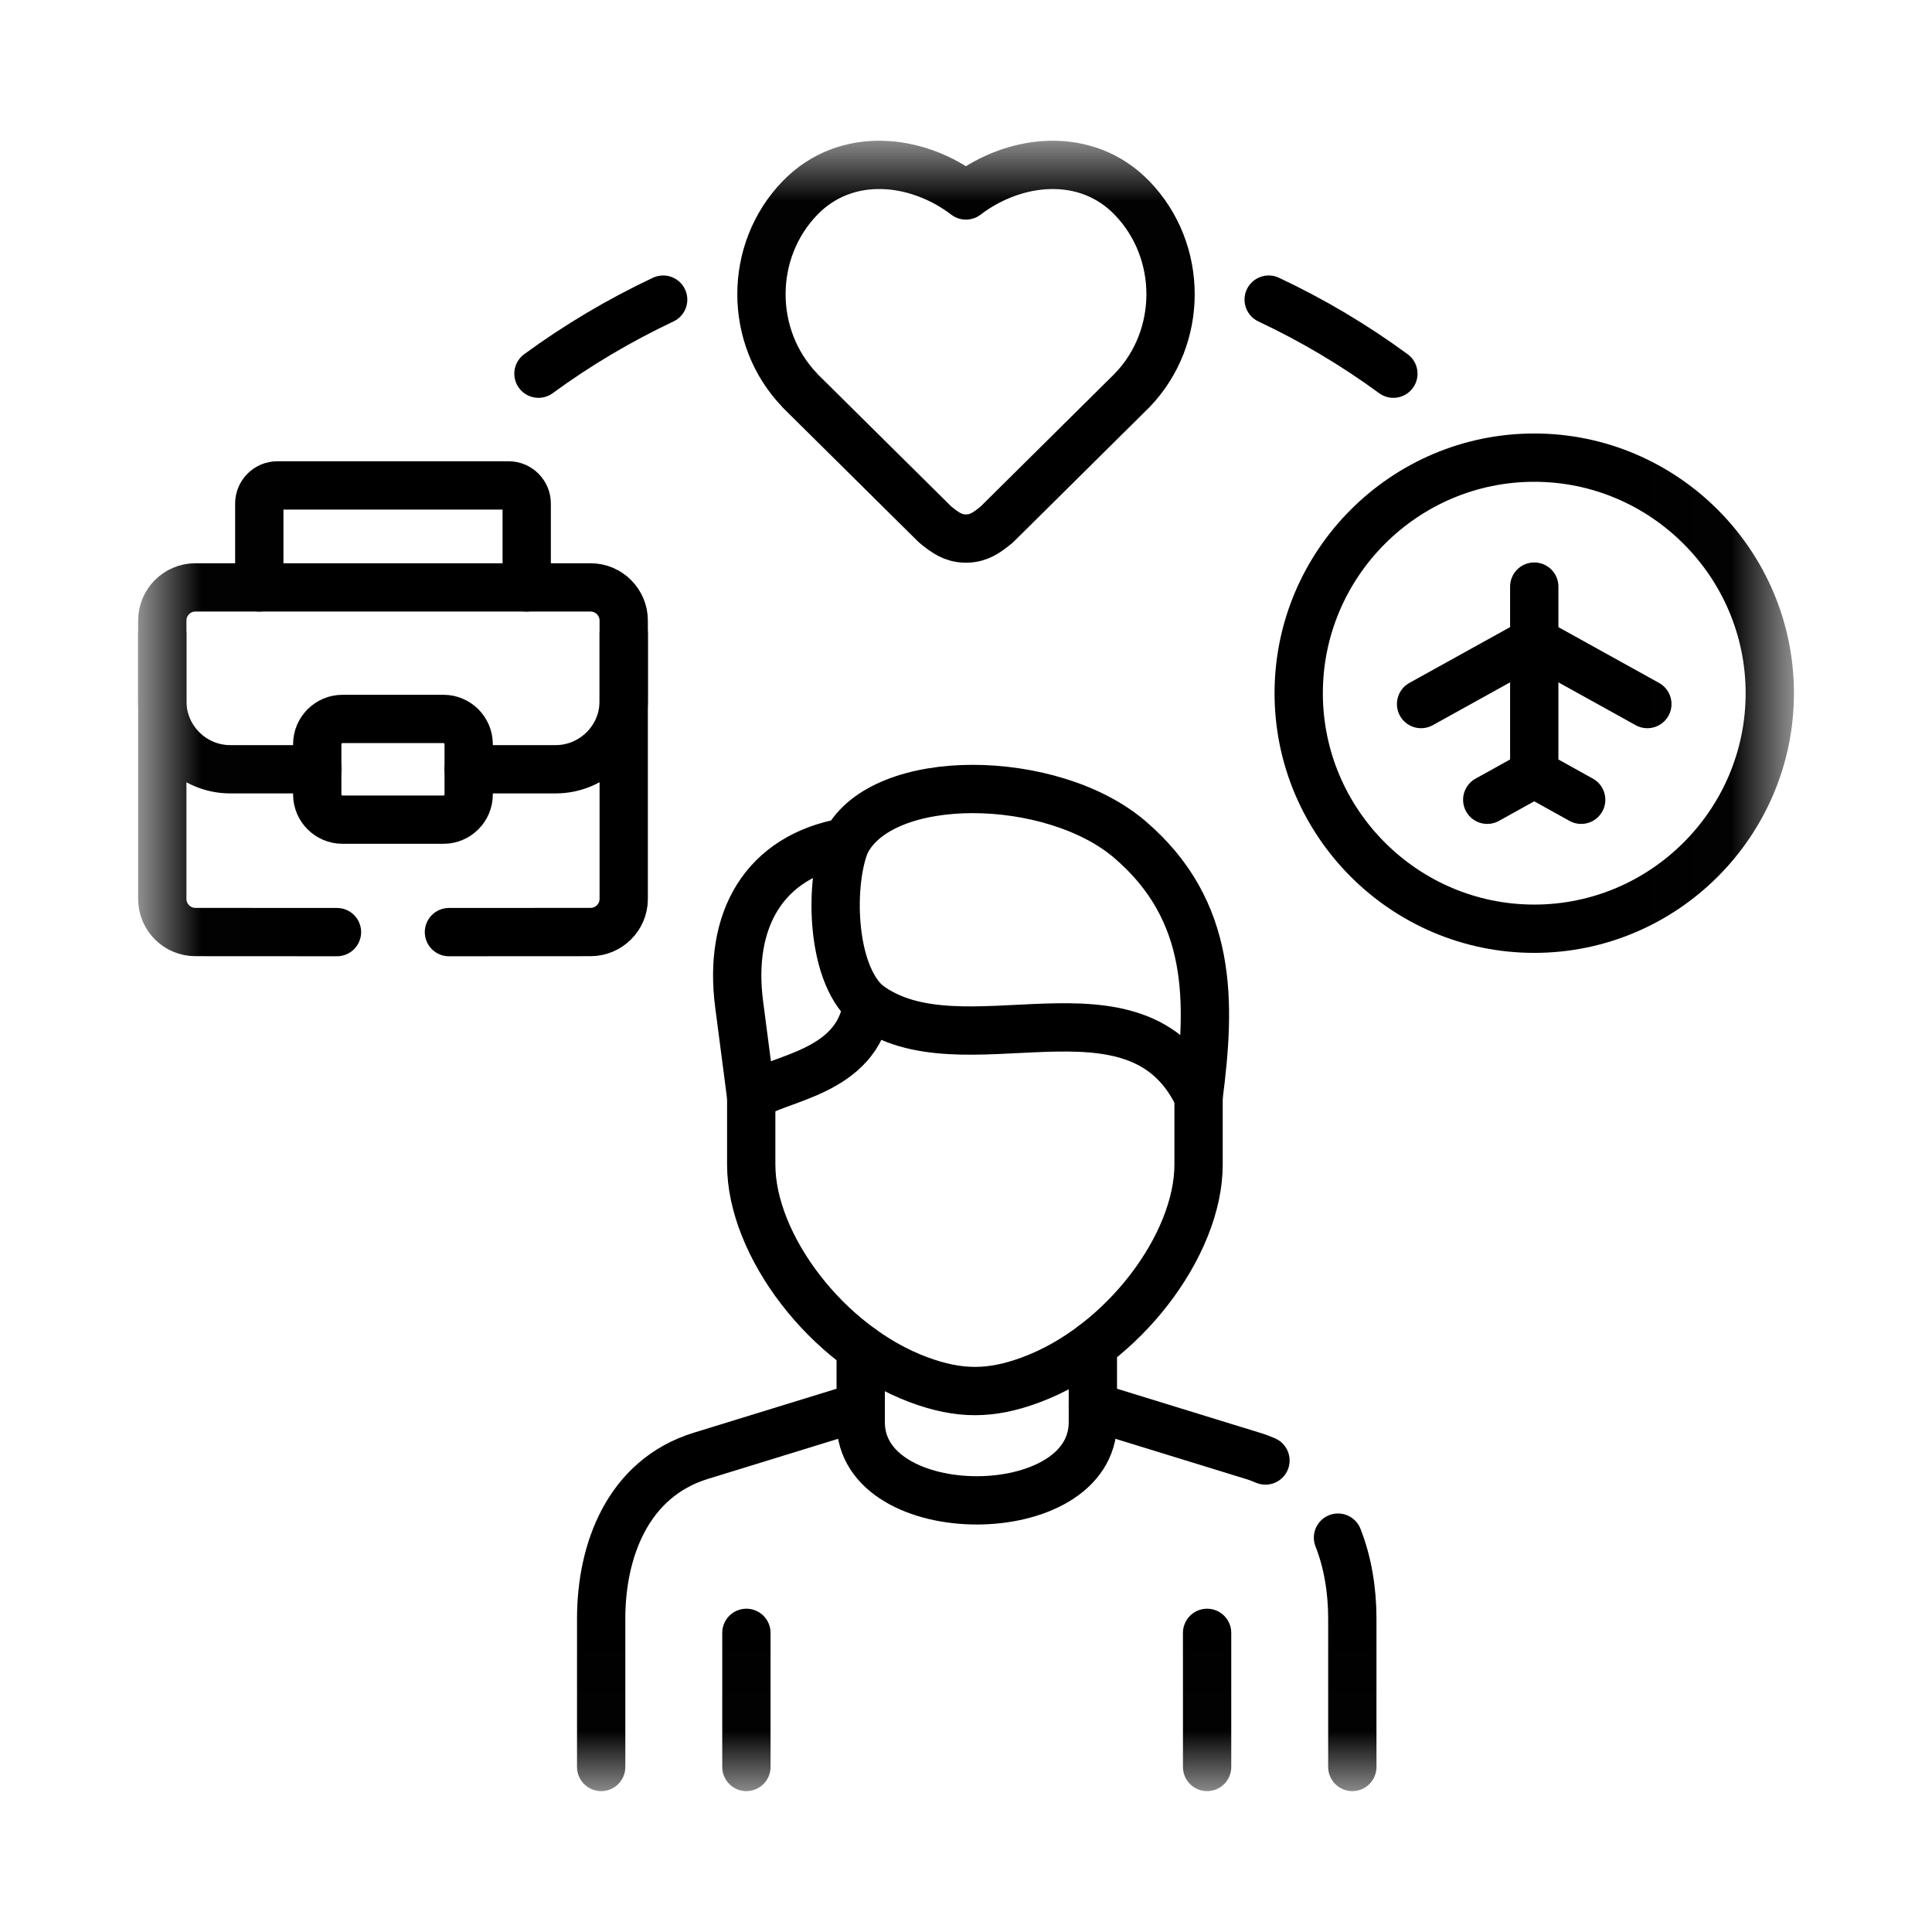 <svg width="24" height="24" viewBox="0 0 24 24" fill="none" xmlns="http://www.w3.org/2000/svg">
<mask id="mask0_1428_18612" style="mask-type:luminance" maskUnits="userSpaceOnUse" x="1" y="1" width="22" height="22">
<path d="M21.985 21.985V2.014H2.014V21.985H21.985Z" fill="white" stroke="white" stroke-width="0.6"/>
</mask>
<g mask="url(#mask0_1428_18612)">
<path d="M11.999 2.428C12.609 1.963 13.494 1.87 14.064 2.461C14.7 3.12 14.7 4.19 14.064 4.849L14.057 4.856L12.398 6.5C12.388 6.511 12.377 6.52 12.366 6.529C12.256 6.616 12.165 6.685 12.013 6.69H11.986C11.835 6.685 11.743 6.616 11.633 6.529C11.621 6.52 11.611 6.51 11.601 6.5L9.941 4.856C9.939 4.853 9.938 4.851 9.936 4.849C9.3 4.19 9.3 3.12 9.936 2.461C10.506 1.87 11.39 1.963 11.999 2.428Z" stroke="black" stroke-width="0.6" stroke-miterlimit="10" stroke-linecap="round" stroke-linejoin="round"/>
<path d="M5.577 11.579L7.337 11.578C7.563 11.578 7.748 11.393 7.748 11.168V7.708C7.748 7.482 7.563 7.297 7.337 7.297H2.427C2.2 7.297 2.016 7.482 2.016 7.708V11.168C2.016 11.393 2.2 11.578 2.427 11.578L4.186 11.579" stroke="black" stroke-width="0.6" stroke-miterlimit="10" stroke-linecap="round" stroke-linejoin="round"/>
<path d="M5.822 9.556H6.903C7.367 9.556 7.748 9.176 7.748 8.712V7.868M2.016 7.868V8.712C2.016 9.176 2.395 9.556 2.86 9.556H3.942" stroke="black" stroke-width="0.6" stroke-miterlimit="10" stroke-linecap="round" stroke-linejoin="round"/>
<path d="M6.543 7.297V6.255C6.543 6.132 6.442 6.03 6.319 6.03H3.445C3.321 6.03 3.221 6.132 3.221 6.255V7.297" stroke="black" stroke-width="0.6" stroke-miterlimit="10" stroke-linecap="round" stroke-linejoin="round"/>
<path d="M15.76 3.722C16.305 3.978 16.823 4.286 17.309 4.642" stroke="black" stroke-width="0.6" stroke-miterlimit="10" stroke-linecap="round" stroke-linejoin="round"/>
<path d="M14.889 13.627C14.111 11.99 11.941 13.355 10.773 12.473C10.66 13.338 9.643 13.388 9.332 13.627L9.182 12.476C9.046 11.431 9.485 10.639 10.511 10.46C10.973 9.572 13.063 9.603 14.03 10.424C15.075 11.314 15.041 12.453 14.889 13.627Z" stroke="black" stroke-width="0.6" stroke-miterlimit="10" stroke-linecap="round" stroke-linejoin="round"/>
<path d="M10.772 12.473C10.313 12.067 10.303 10.943 10.51 10.459" stroke="black" stroke-width="0.6" stroke-miterlimit="10" stroke-linecap="round" stroke-linejoin="round"/>
<path d="M15.72 18.143C15.669 18.121 15.617 18.101 15.563 18.085L13.576 17.473V16.714M16.799 21.95V20.106C16.799 19.765 16.745 19.415 16.621 19.101M10.692 16.749V17.473L8.705 18.085C7.798 18.365 7.468 19.261 7.468 20.106V21.95" stroke="black" stroke-width="0.6" stroke-miterlimit="10" stroke-linecap="round" stroke-linejoin="round"/>
<path d="M13.576 17.473V17.666C13.576 18.962 10.692 18.962 10.692 17.666V17.473" stroke="black" stroke-width="0.6" stroke-miterlimit="10" stroke-linecap="round" stroke-linejoin="round"/>
<path d="M9.332 13.627V14.468C9.332 15.465 10.269 16.716 11.415 17.141C11.667 17.234 11.889 17.28 12.111 17.28C12.333 17.28 12.555 17.234 12.806 17.141C13.951 16.716 14.889 15.465 14.889 14.468V13.627" stroke="black" stroke-width="0.6" stroke-miterlimit="10" stroke-linecap="round" stroke-linejoin="round"/>
<path d="M9.272 20.284V21.95" stroke="black" stroke-width="0.6" stroke-miterlimit="10" stroke-linecap="round" stroke-linejoin="round"/>
<path d="M14.995 20.284V21.95" stroke="black" stroke-width="0.6" stroke-miterlimit="10" stroke-linecap="round" stroke-linejoin="round"/>
<path d="M8.238 3.722C7.694 3.979 7.175 4.286 6.689 4.642" stroke="black" stroke-width="0.6" stroke-miterlimit="10" stroke-linecap="round" stroke-linejoin="round"/>
<path d="M19.059 11.537C20.67 11.537 21.985 10.223 21.985 8.611C21.985 7 20.67 5.685 19.059 5.685C17.447 5.685 16.133 7 16.133 8.611C16.133 10.223 17.447 11.537 19.059 11.537Z" stroke="black" stroke-width="0.6" stroke-miterlimit="10" stroke-linecap="round" stroke-linejoin="round"/>
<path d="M19.059 7.287V9.61" stroke="black" stroke-width="0.6" stroke-miterlimit="10" stroke-linecap="round" stroke-linejoin="round"/>
<path d="M19.059 9.611L18.475 9.935" stroke="black" stroke-width="0.6" stroke-miterlimit="10" stroke-linecap="round" stroke-linejoin="round"/>
<path d="M19.059 7.967L20.464 8.746" stroke="black" stroke-width="0.6" stroke-miterlimit="10" stroke-linecap="round" stroke-linejoin="round"/>
<path d="M19.059 9.611L19.642 9.935" stroke="black" stroke-width="0.6" stroke-miterlimit="10" stroke-linecap="round" stroke-linejoin="round"/>
<path d="M19.059 7.967L17.653 8.746" stroke="black" stroke-width="0.6" stroke-miterlimit="10" stroke-linecap="round" stroke-linejoin="round"/>
<path d="M4.254 8.931H5.51C5.681 8.931 5.822 9.072 5.822 9.244V9.87C5.822 10.041 5.681 10.182 5.51 10.182H4.254C4.082 10.182 3.941 10.041 3.941 9.87V9.244C3.941 9.072 4.082 8.931 4.254 8.931Z" stroke="black" stroke-width="0.6" stroke-miterlimit="10" stroke-linecap="round" stroke-linejoin="round"/>
</g>
</svg>
